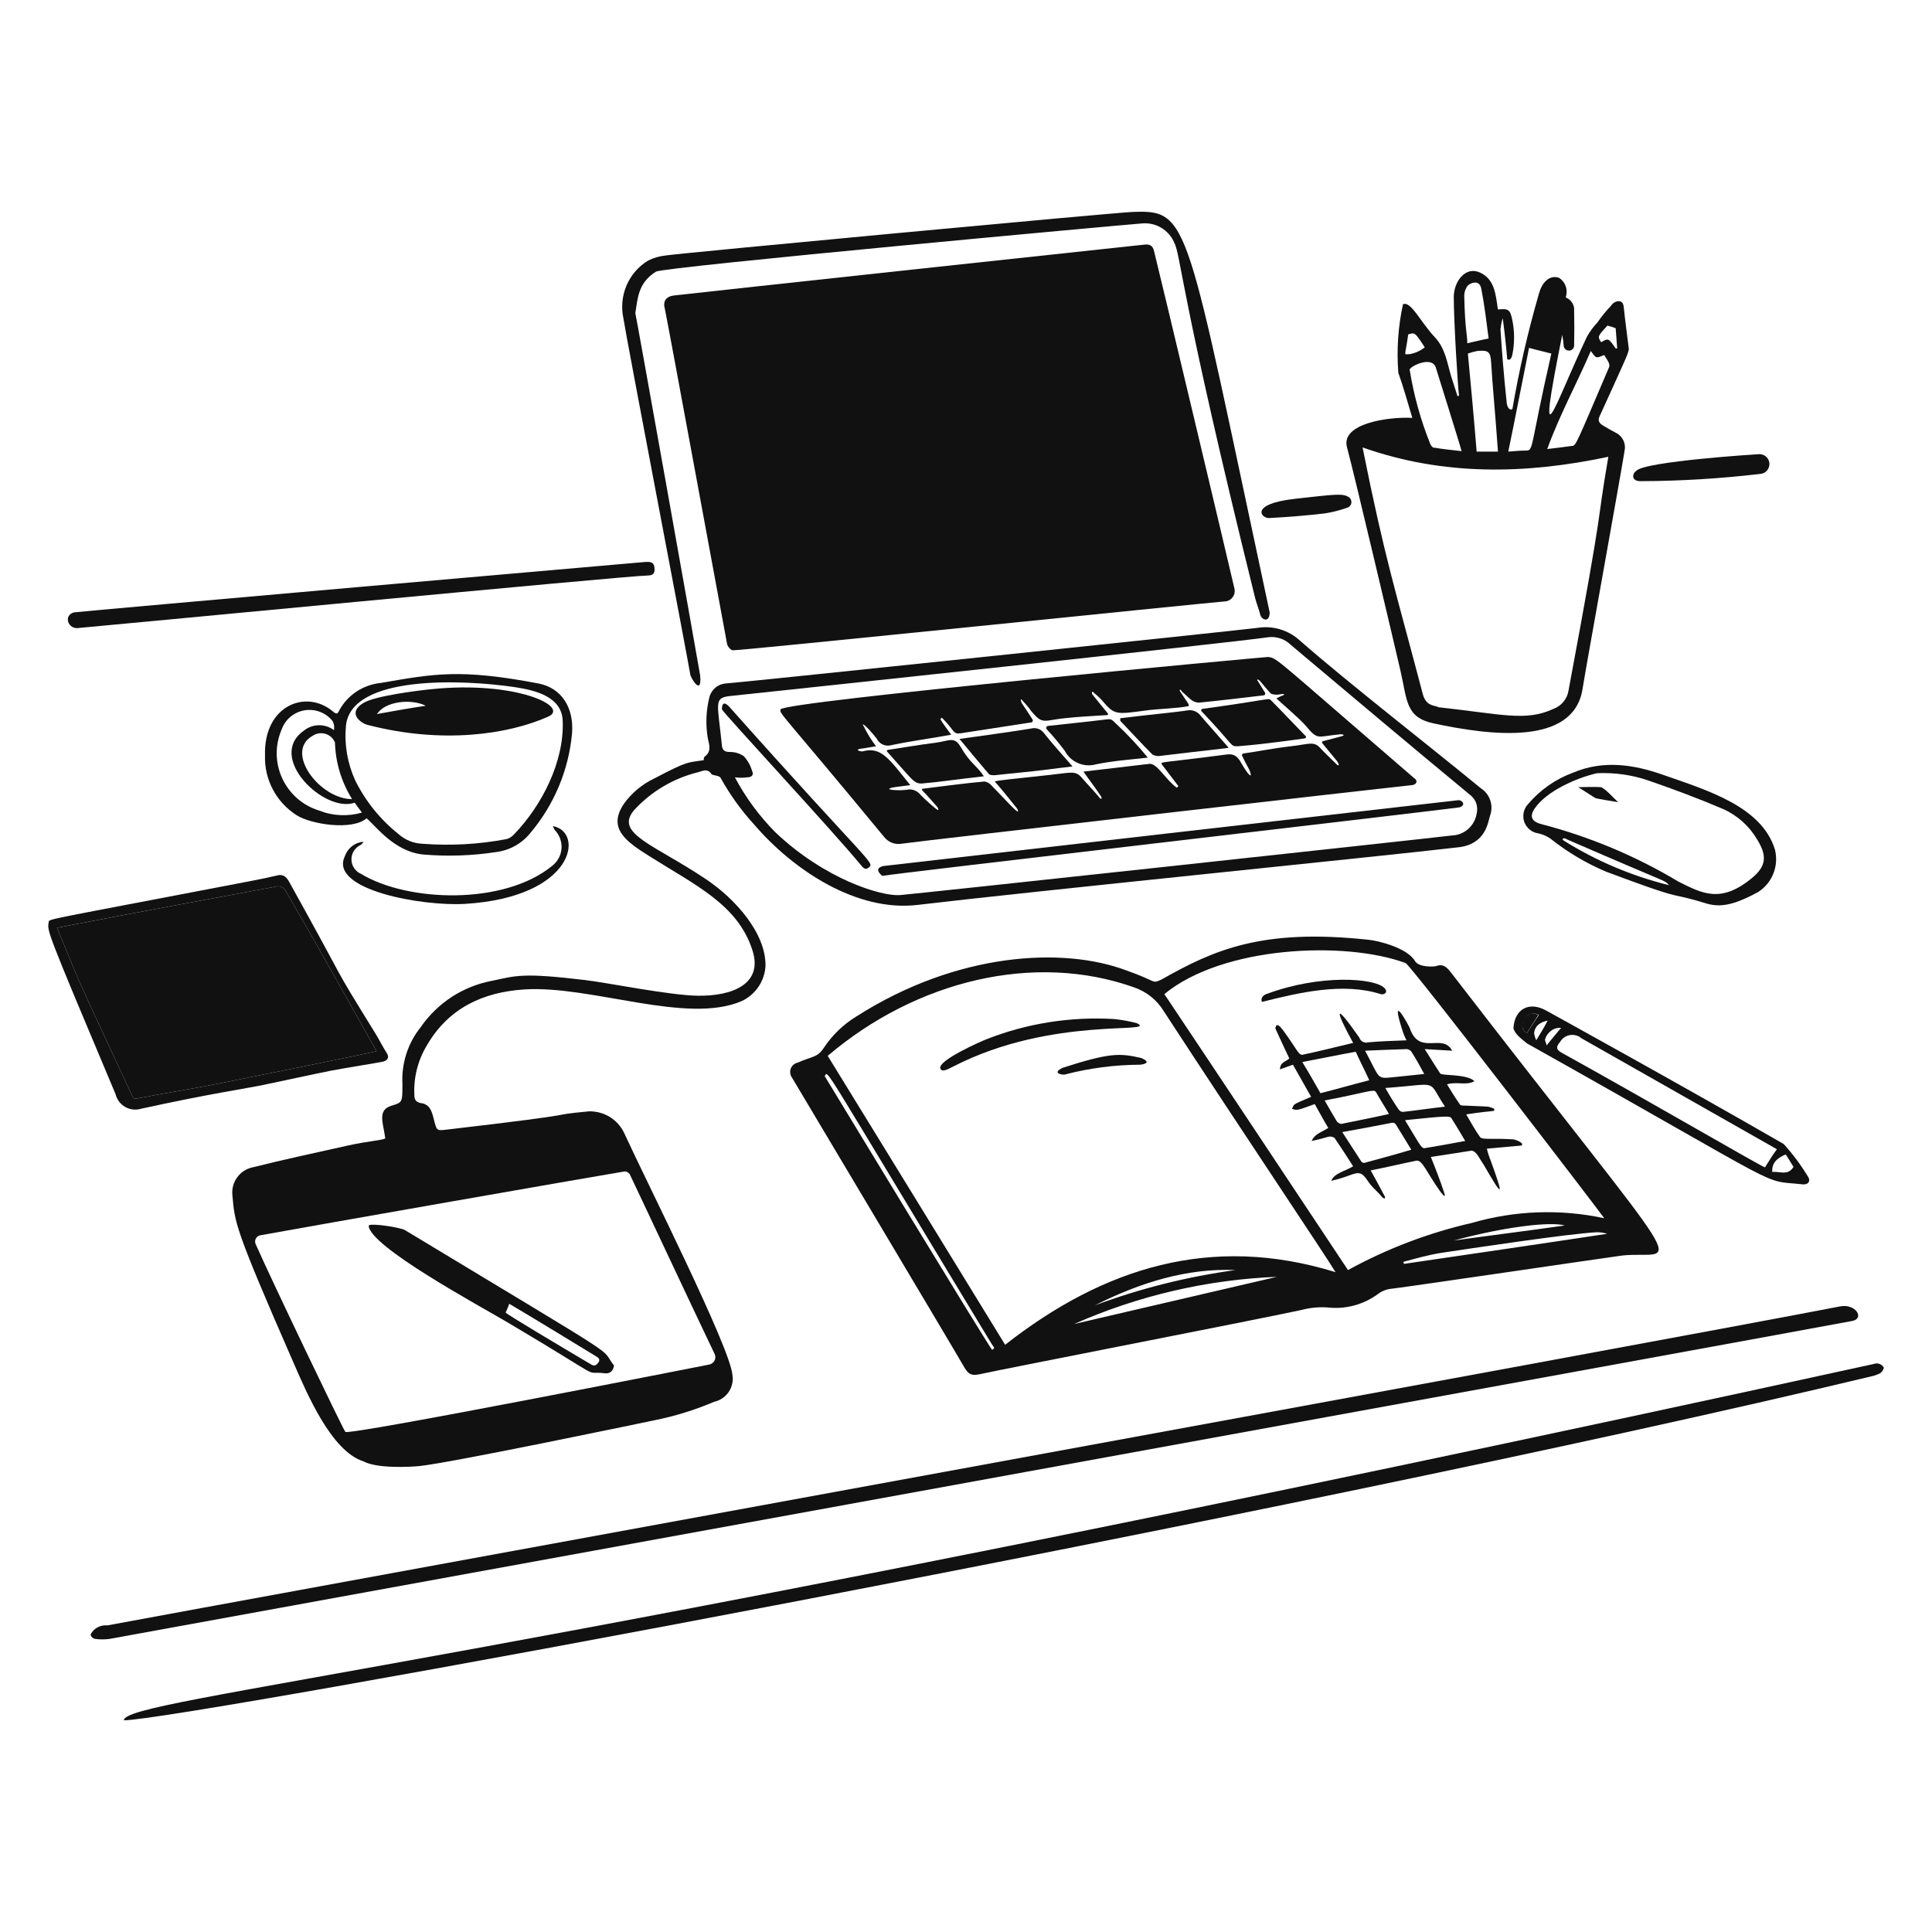<svg xmlns="http://www.w3.org/2000/svg" fill="none" viewBox="0 0 400 400">
  
  
  
  
  
  
  
  
  
  
  
  
  
  
  
  
  
  
  
  
  
  
  
  
  
  
  
  
  
  
  
  
<g transform="matrix(16.667,0,0,16.667,0,0)"><path fill="#111111" d="M4.677 13.058C4.67 13.046 4.017 11.871 3.556 11.08C3.545 11.053 3.524 11.031 3.498 11.019C3.471 11.007 3.441 11.006 3.414 11.016C2.557 11.176 1.819 11.31 0.708 11.525C1.052 12.342 0.768 11.734 1.636 13.6C1.649 13.632 1.661 13.658 1.707 13.645C2.035 13.58 2.364 13.53 2.692 13.465C3.234 13.356 4.554 13.09 4.677 13.058Z"></path><path fill="#111111" d="M9.103 8.078C9.078 8.078 9.039 8.032 9.032 8C8.992 7.794 8.277 3.903 8.259 3.838C8.232 3.742 8.272 3.682 8.375 3.67C8.735 3.628 13.916 3.07 14.213 3.039C14.277 3.032 14.317 3.045 14.335 3.116C14.39 3.328 15.262 6.995 15.334 7.31C15.338 7.329 15.339 7.349 15.335 7.368C15.331 7.387 15.323 7.405 15.311 7.42C15.3 7.436 15.284 7.448 15.267 7.457C15.25 7.466 15.231 7.471 15.211 7.471C14.954 7.491 9.193 8.084 9.103 8.078Z"></path><path fill="#111111" d="M4.786 14.14C4.758 13.941 4.686 13.789 4.864 13.735C5 13.693 4.999 13.696 4.999 13.464C4.986 13.21 5.066 12.96 5.224 12.762C5.328 12.611 5.461 12.482 5.614 12.382C5.768 12.283 5.94 12.215 6.12 12.182C6.414 12.12 6.488 12.081 7.273 12.175C7.549 12.208 8.313 12.363 8.665 12.369C9.098 12.376 9.48 12.223 9.348 11.808C9.167 11.236 8.636 10.996 8.066 10.635C7.779 10.454 7.543 10.292 7.75 9.985C7.848 9.849 7.979 9.74 8.13 9.669C8.551 9.448 8.533 9.476 8.742 9.443C8.742 9.43 8.742 9.405 8.755 9.398C8.839 9.334 8.812 9.257 8.794 9.179C8.763 9.006 8.77 8.828 8.813 8.657C8.826 8.61 8.854 8.569 8.892 8.538C8.93 8.508 8.977 8.491 9.026 8.489C9.303 8.468 15.36 7.833 15.617 7.8C15.713 7.784 15.811 7.79 15.903 7.818C15.996 7.846 16.081 7.895 16.152 7.961C16.731 8.47 17.825 9.321 18.394 9.791C18.449 9.826 18.491 9.879 18.512 9.941C18.533 10.003 18.532 10.071 18.51 10.132C18.483 10.212 18.459 10.486 18.117 10.525C17.08 10.646 12.829 11.071 11.397 11.241C10.644 11.33 9.856 10.812 9.368 10.242C9.208 10.068 9.07 9.875 8.955 9.669C8.942 9.63 8.858 9.636 8.839 9.617C8.794 9.546 8.736 9.572 8.678 9.591C8.368 9.666 8.087 9.832 7.873 10.068C7.634 10.358 8.126 10.489 8.775 10.925C9.13 11.164 9.517 11.591 9.509 12.001C9.504 12.092 9.474 12.18 9.423 12.256C9.372 12.332 9.302 12.393 9.219 12.433C8.538 12.734 7.344 12.237 6.513 12.291C5.997 12.324 5.569 12.525 5.302 12.987C5.191 13.171 5.137 13.384 5.147 13.599C5.147 13.651 5.16 13.689 5.224 13.702C5.347 13.715 5.367 13.818 5.392 13.915C5.426 14.05 5.425 14.047 5.56 14.031C7.463 13.809 6.7 13.865 7.319 13.805C7.409 13.804 7.497 13.828 7.574 13.874C7.65 13.921 7.712 13.989 7.751 14.069C8.036 14.691 9.071 16.74 9.098 17.078C9.111 17.152 9.094 17.229 9.052 17.291C9.01 17.353 8.946 17.397 8.872 17.413C8.63 17.516 8.377 17.594 8.119 17.645C8.104 17.648 5.595 18.174 5.206 18.212C5.09 18.223 4.684 18.244 4.517 18.154C4.117 18.029 3.816 17.317 3.647 16.93C2.906 15.237 2.918 15.19 2.887 14.849C2.878 14.77 2.899 14.691 2.945 14.627C2.992 14.562 3.06 14.517 3.138 14.501C3.53 14.402 3.924 14.319 4.317 14.231C4.569 14.174 4.763 14.164 4.786 14.14ZM3.233 15.345C3.222 15.347 3.211 15.352 3.201 15.359C3.191 15.366 3.183 15.375 3.178 15.386C3.172 15.396 3.169 15.408 3.169 15.42C3.168 15.432 3.171 15.444 3.176 15.455C3.376 15.908 4.252 17.736 4.29 17.787C4.338 17.835 8.801 16.952 8.813 16.95C8.827 16.947 8.839 16.941 8.85 16.932C8.861 16.924 8.87 16.913 8.876 16.901C8.883 16.888 8.886 16.875 8.886 16.861C8.886 16.847 8.883 16.833 8.878 16.821C8.665 16.379 7.885 14.714 7.822 14.585C7.814 14.574 7.803 14.565 7.791 14.559C7.778 14.553 7.764 14.551 7.751 14.553C7.248 14.637 3.904 15.223 3.233 15.345V15.345ZM9.129 9.656C9.262 9.907 9.432 10.137 9.632 10.339C10.251 10.927 10.953 11.136 11.178 11.119C11.384 11.103 17.589 10.432 18.04 10.378C18.114 10.375 18.184 10.346 18.239 10.297C18.294 10.247 18.331 10.181 18.343 10.108C18.353 10.069 18.352 10.028 18.341 9.989C18.33 9.95 18.308 9.916 18.278 9.888C17.527 9.267 16.775 8.634 16.03 8.007C15.993 7.971 15.948 7.944 15.899 7.929C15.849 7.913 15.797 7.909 15.746 7.917C15.296 7.983 9.716 8.578 9.078 8.645C8.858 8.668 8.915 8.727 8.968 9.264C8.974 9.322 9.007 9.341 9.064 9.341C9.126 9.34 9.187 9.358 9.238 9.392C9.286 9.443 9.321 9.505 9.341 9.572C9.367 9.624 9.341 9.656 9.283 9.656C9.232 9.663 9.18 9.663 9.129 9.656V9.656Z"></path><path fill="#111111" d="M17.544 5.191C17.486 4.998 17.434 4.811 17.37 4.63C17.348 4.346 17.367 4.059 17.428 3.78C17.524 3.732 17.651 4.007 17.821 4.186C17.956 4.328 17.976 4.508 18.027 4.676C18.053 4.76 18.079 4.837 18.105 4.92C18.108 4.921 18.112 4.92 18.115 4.919C18.118 4.918 18.121 4.916 18.124 4.914C18.111 4.83 18.059 3.999 18.059 3.69C18.059 3.498 18.204 3.3 18.388 3.387C18.564 3.471 18.579 3.647 18.607 3.844C18.742 3.832 18.759 3.844 18.787 3.98C18.815 4.12 18.815 4.265 18.787 4.405C18.774 4.458 18.756 4.48 18.723 4.463C18.71 4.295 18.671 3.954 18.665 3.954C18.653 3.998 18.644 4.044 18.639 4.089C18.658 4.392 18.684 4.695 18.716 4.998C18.716 5.016 18.734 5.108 18.787 5.082C18.87 4.599 18.98 4.121 19.116 3.651C19.148 3.525 19.238 3.407 19.367 3.451C19.402 3.474 19.429 3.506 19.445 3.544C19.461 3.582 19.465 3.624 19.457 3.664C19.457 3.677 19.451 3.683 19.451 3.696C19.483 3.708 19.511 3.731 19.529 3.76C19.548 3.789 19.557 3.823 19.554 3.857C19.557 4.006 19.557 4.147 19.554 4.295C19.553 4.311 19.546 4.326 19.535 4.337C19.523 4.348 19.508 4.355 19.493 4.355C19.477 4.356 19.461 4.351 19.449 4.341C19.436 4.331 19.428 4.317 19.425 4.302C19.422 4.254 19.416 4.207 19.406 4.16C19.067 5.853 19.309 5.031 19.715 4.179C19.751 4.116 19.794 4.058 19.844 4.005C19.894 3.932 19.95 3.863 20.012 3.799C20.021 3.783 20.035 3.77 20.05 3.76C20.066 3.749 20.084 3.743 20.102 3.741C20.16 3.741 20.168 3.78 20.173 3.838C20.189 3.999 20.212 4.154 20.231 4.315C20.242 4.368 20.224 4.392 19.87 5.172C19.844 5.229 19.87 5.261 19.916 5.288C19.968 5.319 20.025 5.352 20.076 5.378C20.116 5.398 20.148 5.432 20.167 5.473C20.186 5.514 20.19 5.56 20.18 5.603C20.129 5.927 19.704 8.27 19.658 8.561C19.544 9.27 18.508 9.136 17.808 8.986C17.457 8.911 17.482 8.698 17.396 8.329C17.35 8.129 16.821 5.879 16.733 5.558C16.65 5.262 17.241 5.175 17.544 5.191ZM19.98 5.674C18.949 5.893 17.931 5.913 16.926 5.558C17.205 6.954 17.336 7.333 17.673 8.618C17.715 8.778 17.816 8.757 17.873 8.786C18.649 8.87 18.951 8.966 19.297 8.806C19.345 8.788 19.388 8.758 19.421 8.718C19.454 8.679 19.476 8.631 19.484 8.58C19.957 6.048 19.812 6.646 19.979 5.674H19.98ZM17.512 4.598C17.563 4.914 17.649 5.223 17.769 5.52C17.776 5.536 17.788 5.549 17.802 5.559C17.918 5.578 18.033 5.591 18.156 5.604C18.137 5.526 17.837 4.572 17.834 4.56C17.776 4.411 17.486 4.566 17.512 4.598H17.512ZM19.928 4.411C19.896 4.418 19.864 4.444 19.832 4.437C19.806 4.431 19.787 4.392 19.761 4.36C19.587 4.766 19.374 5.152 19.22 5.578C19.336 5.565 19.432 5.552 19.529 5.539C19.576 5.539 19.582 5.511 19.986 4.566C20.008 4.522 19.964 4.471 19.928 4.411H19.928ZM18.994 4.321C18.904 4.765 18.826 5.178 18.736 5.61C18.827 5.603 18.885 5.597 18.949 5.597C19.056 5.597 18.995 5.6 19.271 4.392C19.174 4.366 19.084 4.347 18.994 4.321H18.994ZM18.608 5.61C18.567 5.041 18.539 4.777 18.524 4.514C18.515 4.373 18.498 4.346 18.35 4.36C18.31 4.368 18.272 4.379 18.234 4.392C18.272 4.798 18.311 5.204 18.343 5.61H18.608ZM18.492 4.206C18.466 4.006 18.441 3.793 18.401 3.587C18.377 3.458 18.247 3.523 18.227 3.555C18.202 3.591 18.188 3.634 18.189 3.677C18.199 4.11 18.227 4.151 18.227 4.264C18.317 4.244 18.394 4.224 18.491 4.205L18.492 4.206ZM17.699 4.315C17.577 4.128 17.577 4.128 17.493 4.154C17.454 4.444 17.428 4.399 17.512 4.399C17.58 4.387 17.644 4.358 17.698 4.315L17.699 4.315ZM19.89 4.251C19.98 4.199 19.98 4.199 20.07 4.328H20.089C20.083 4.244 20.076 4.161 20.07 4.077C20.036 4.064 20.002 4.053 19.967 4.045C19.844 4.179 19.844 4.179 19.889 4.25L19.89 4.251Z"></path><path fill="#111111" d="M1.365 20.358C1.303 20.367 1.24 20.367 1.178 20.358C1.167 20.355 1.156 20.35 1.147 20.342C1.138 20.334 1.131 20.324 1.127 20.313C1.12 20.3 1.146 20.274 1.159 20.255C1.181 20.232 1.209 20.215 1.239 20.203C1.269 20.192 1.301 20.188 1.333 20.191C2.463 19.979 20.814 16.627 22.859 16.228C23.049 16.191 23.164 16.375 23.014 16.408C22.881 16.438 1.377 20.356 1.365 20.358Z"></path><path fill="#111111" d="M23.278 16.943C23.3 16.935 23.325 16.934 23.348 16.943C23.37 16.951 23.389 16.967 23.401 16.988C23.388 17.059 23.33 17.072 23.272 17.091C15.964 18.842 2.2 21.37 1.539 21.37C1.539 21.094 5.895 20.748 23.278 16.943Z"></path><path fill="#111111" d="M4.554 10.165C4.374 10.32 3.866 10.241 3.685 10.127C3.561 10.048 3.459 9.938 3.39 9.808C3.321 9.678 3.287 9.532 3.292 9.385C3.273 8.763 3.802 8.556 4.136 8.838C4.161 8.857 4.187 8.883 4.207 8.838C4.258 8.739 4.333 8.655 4.425 8.593C4.518 8.531 4.624 8.494 4.734 8.483C5.384 8.371 5.713 8.304 6.687 8.49C6.977 8.545 7.131 8.793 7.106 9.108C7.065 9.564 6.884 9.996 6.59 10.345C6.485 10.477 6.332 10.563 6.165 10.584C5.869 10.63 5.568 10.64 5.27 10.616C4.904 10.586 4.677 10.27 4.554 10.165ZM4.297 9.018C4.276 9.25 4.316 9.483 4.413 9.695C4.54 9.952 4.723 10.179 4.947 10.358C5.029 10.433 5.134 10.476 5.244 10.481C5.595 10.508 5.948 10.489 6.294 10.423C6.329 10.413 6.361 10.392 6.385 10.365C6.73 10.008 7.01 9.464 6.99 8.954C6.979 8.665 6.677 8.577 6.391 8.535C5.753 8.441 4.359 8.378 4.297 9.018V9.018ZM5.36 8.561C6.411 8.453 7.085 8.78 6.81 8.902C6.319 9.121 5.502 9.247 4.567 9.005C4.471 8.98 4.309 8.849 4.522 8.728C4.67 8.644 5.179 8.579 5.36 8.561V8.561ZM4.149 9.07C4.156 9.03 4.15 8.989 4.129 8.954C4.088 8.903 4.034 8.865 3.973 8.842C3.912 8.819 3.846 8.813 3.781 8.824C3.717 8.835 3.657 8.863 3.607 8.905C3.557 8.947 3.52 9.002 3.498 9.063C3.457 9.159 3.436 9.263 3.437 9.367C3.439 9.471 3.462 9.574 3.506 9.669C3.55 9.764 3.613 9.848 3.691 9.917C3.77 9.986 3.862 10.037 3.962 10.068C4.132 10.136 4.32 10.145 4.496 10.094C4.464 10.049 4.432 10.01 4.406 9.971C4.03 10.105 3.304 9.406 3.775 9.076C3.828 9.033 3.893 9.01 3.961 9.009C4.028 9.008 4.094 9.029 4.149 9.07V9.07ZM4.374 9.927C4.242 9.716 4.168 9.473 4.161 9.224C4.151 9.199 4.135 9.175 4.115 9.157C4.094 9.138 4.07 9.124 4.043 9.116C4.016 9.108 3.988 9.106 3.961 9.11C3.933 9.114 3.907 9.125 3.884 9.14C3.528 9.338 3.97 9.927 4.374 9.927V9.927ZM5.289 8.767C5.109 8.677 4.786 8.709 4.683 8.87C4.889 8.832 5.076 8.799 5.289 8.767Z"></path><path fill="#111111" d="M8.697 8.387C8.723 8.657 8.582 8.425 8.575 8.38C8.535 8.135 7.774 4.167 7.744 3.954C7.715 3.818 7.728 3.676 7.782 3.548C7.836 3.42 7.929 3.312 8.047 3.239C8.115 3.204 8.189 3.182 8.266 3.174C8.433 3.146 13.833 2.642 14.065 2.633C14.788 2.605 14.72 2.701 15.772 7.607C15.772 7.743 15.67 7.697 15.656 7.639C15.638 7.568 15.609 7.498 15.591 7.427C14.657 3.649 14.669 3.166 14.586 3.013C14.554 2.938 14.498 2.874 14.428 2.831C14.358 2.788 14.276 2.769 14.193 2.775C14 2.788 8.246 3.315 8.15 3.374C7.925 3.512 7.922 3.708 7.892 3.889C7.898 3.896 8.633 8.013 8.697 8.387Z"></path><path fill="#111111" d="M4.097 13.303C3.949 13.332 3.401 13.45 3.272 13.477C3.072 13.519 2.585 13.59 1.752 13.773C1.719 13.783 1.685 13.786 1.651 13.782C1.617 13.778 1.585 13.768 1.555 13.751C1.526 13.734 1.5 13.711 1.479 13.684C1.459 13.657 1.444 13.626 1.436 13.593C0.558 11.509 0.588 11.571 0.605 11.454C0.605 11.414 0.571 11.432 2.944 10.977C3.112 10.945 3.279 10.914 3.446 10.874C3.524 10.855 3.562 10.9 3.594 10.958C4.394 12.396 4.066 11.87 4.664 12.839C4.716 12.923 4.755 13.006 4.806 13.084C4.839 13.135 4.812 13.174 4.761 13.187C4.716 13.199 4.284 13.266 4.097 13.303ZM4.677 13.058C4.67 13.046 4.017 11.871 3.556 11.08C3.545 11.053 3.524 11.031 3.498 11.019C3.471 11.007 3.441 11.006 3.414 11.016C2.557 11.176 1.819 11.31 0.708 11.525C1.052 12.342 0.768 11.734 1.636 13.6C1.649 13.632 1.661 13.658 1.707 13.645C2.035 13.58 2.364 13.53 2.692 13.465C3.234 13.356 4.554 13.09 4.677 13.058Z"></path><path fill="#111111" d="M0.985 7.8C0.846 7.828 0.78 7.642 0.921 7.607C1.101 7.585 7.786 6.999 8.002 6.982C8.092 6.974 8.124 6.988 8.13 7.053C8.137 7.117 8.117 7.149 8.046 7.149C7.805 7.15 1.023 7.8 0.985 7.8Z"></path><path fill="#111111" d="M21.062 11.183C20.695 11.083 20.901 11.182 19.953 10.829C19.704 10.724 19.47 10.585 19.258 10.416C19.213 10.386 19.162 10.364 19.109 10.352C19.07 10.347 19.033 10.331 19.003 10.306C18.972 10.281 18.949 10.248 18.935 10.211C18.922 10.173 18.919 10.133 18.927 10.095C18.935 10.056 18.953 10.02 18.98 9.991C19.13 9.813 19.323 9.678 19.541 9.598C19.916 9.44 20.288 9.495 20.656 9.624C21.204 9.816 21.882 10.016 22.048 10.552C22.073 10.65 22.067 10.754 22.03 10.849C21.993 10.944 21.927 11.025 21.841 11.08C21.385 11.331 21.262 11.238 21.062 11.183ZM19.425 10.442C19.829 10.695 20.271 10.882 20.733 10.996C20.658 10.921 20.818 11.016 19.47 10.429C19.418 10.394 19.394 10.426 19.425 10.442V10.442ZM19.837 9.605C19.579 9.665 19.213 9.826 19.064 10.043C18.998 10.139 19.025 10.205 19.142 10.236C19.742 10.392 20.317 10.632 20.849 10.951C21.145 11.1 21.378 11.226 21.764 10.906C21.944 10.757 21.951 10.629 21.828 10.429C21.73 10.261 21.581 10.128 21.403 10.049C21.101 9.92 20.791 9.804 20.475 9.695C20.27 9.625 20.054 9.595 19.837 9.605V9.605Z"></path><path fill="#111111" d="M18.8 12.775C18.813 12.53 18.999 12.434 19.212 12.556C19.224 12.563 20.871 13.47 22.157 14.211C22.271 14.336 22.372 14.473 22.46 14.617C22.489 14.662 22.475 14.713 22.402 14.713C21.831 14.65 22.337 14.851 18.968 12.961C18.91 12.91 18.826 12.858 18.8 12.775ZM22.073 14.276L19.644 12.897C19.625 12.88 19.602 12.868 19.577 12.862C19.552 12.855 19.527 12.854 19.502 12.858C19.476 12.862 19.452 12.872 19.431 12.887C19.41 12.901 19.393 12.92 19.38 12.942C19.327 13.005 19.329 13.038 19.399 13.077C20.511 13.693 21.896 14.501 21.925 14.501C21.97 14.431 22.015 14.353 22.073 14.276V14.276ZM22.279 14.495L22.183 14.34C22.06 14.392 22.009 14.456 22.015 14.559C22.105 14.546 22.209 14.611 22.279 14.495ZM18.968 12.833C19.019 12.755 19.064 12.684 19.116 12.607C19.1 12.598 19.083 12.593 19.065 12.591C19.048 12.59 19.03 12.592 19.013 12.597C18.996 12.602 18.981 12.611 18.967 12.623C18.954 12.635 18.943 12.649 18.936 12.665C18.89 12.742 18.91 12.807 18.968 12.833H18.968ZM19.212 12.987C19.277 12.903 19.335 12.839 19.392 12.768C19.347 12.765 19.302 12.778 19.265 12.806C19.229 12.833 19.203 12.872 19.192 12.916C19.193 12.936 19.212 12.968 19.212 12.987H19.212ZM19.083 12.923C19.142 12.827 19.186 12.755 19.225 12.678C19.128 12.697 19.064 12.749 19.057 12.833C19.061 12.864 19.07 12.894 19.084 12.923H19.083Z"></path><path fill="#111111" d="M6.867 10.262C7.259 10.33 7.147 11.144 5.779 11.228C5.247 11.261 4.082 11.053 4.284 10.636C4.301 10.586 4.332 10.543 4.373 10.511C4.414 10.479 4.464 10.46 4.516 10.456C4.506 10.475 4.49 10.491 4.471 10.501C4.438 10.518 4.411 10.544 4.392 10.576C4.374 10.608 4.364 10.645 4.366 10.682C4.367 10.719 4.379 10.755 4.4 10.785C4.421 10.816 4.45 10.84 4.484 10.855C5.064 11.207 6.256 11.246 6.855 10.759C6.887 10.735 6.915 10.704 6.935 10.669C6.956 10.634 6.969 10.595 6.974 10.554C6.979 10.514 6.975 10.473 6.963 10.434C6.952 10.395 6.932 10.358 6.906 10.327C6.887 10.313 6.88 10.287 6.867 10.262Z"></path><path fill="#111111" d="M20.372 5.977C20.279 5.977 20.261 5.898 20.327 5.848C20.436 5.73 21.836 5.642 21.848 5.642C21.88 5.639 21.912 5.65 21.937 5.671C21.962 5.692 21.977 5.722 21.98 5.755C21.982 5.787 21.972 5.819 21.951 5.844C21.93 5.869 21.9 5.884 21.867 5.887C21.371 5.945 20.872 5.976 20.372 5.977V5.977Z"></path><path fill="#111111" d="M16.088 6.196C16.592 6.139 16.675 6.13 16.745 6.17C16.758 6.176 16.769 6.186 16.777 6.199C16.784 6.211 16.788 6.226 16.787 6.24C16.787 6.255 16.782 6.269 16.773 6.28C16.764 6.292 16.752 6.301 16.738 6.306C16.648 6.338 16.556 6.362 16.461 6.377C16.236 6.404 16.004 6.422 15.772 6.435C15.675 6.447 15.501 6.263 16.088 6.196Z"></path><path fill="#111111" d="M18.033 12.092C17.988 12.034 17.937 11.963 17.84 12.001C17.821 12.008 17.626 12.022 17.576 11.937C17.483 11.778 17.129 11.685 16.99 11.673C15.673 11.532 15.078 11.8 14.426 12.169C14.3 12.223 14.391 12.195 13.987 12.053C13.209 11.761 11.893 11.826 10.637 12.627C10.475 12.726 10.336 12.861 10.231 13.02C10.15 13.141 10.088 13.12 9.909 13.2C9.89 13.204 9.872 13.213 9.857 13.226C9.842 13.239 9.83 13.255 9.823 13.274C9.816 13.292 9.814 13.312 9.817 13.332C9.819 13.352 9.826 13.37 9.838 13.386C9.941 13.56 11.81 16.692 11.977 16.982C12.029 17.072 12.067 17.091 12.164 17.072C12.518 16.994 15.504 16.415 16.165 16.273C16.27 16.245 16.379 16.234 16.487 16.241C16.712 16.268 16.938 16.207 17.119 16.073C17.17 16.035 17.23 16.013 17.293 16.008C17.596 15.97 19.915 15.628 20.153 15.596C20.861 15.522 21.105 16.076 18.033 12.092ZM12.325 16.769C12.277 16.721 10.252 13.379 10.244 13.367C10.3 13.311 10.124 13.073 12.293 16.653C12.362 16.769 12.362 16.732 12.325 16.769ZM13.343 16.447C14.138 16.095 14.993 15.896 15.862 15.861L13.343 16.447ZM13.601 16.215C14.161 15.932 14.747 15.751 15.347 15.777C14.75 15.858 14.165 16.005 13.601 16.215V16.215ZM12.486 16.705C11.751 15.507 11.017 14.31 10.282 13.116C11.382 12.18 12.85 11.824 14.09 12.266C14.243 12.319 14.373 12.423 14.457 12.562C15.519 14.189 16.461 15.587 16.59 15.803C15.05 15.326 13.71 15.745 12.486 16.705V16.705ZM16.745 15.777C15.991 14.643 15.231 13.496 14.464 12.349C15.186 11.752 16.704 11.684 17.46 11.963C17.517 11.977 19.877 15.057 19.928 15.133C19.384 15.016 18.819 15.036 18.285 15.191C17.747 15.314 17.229 15.511 16.745 15.777V15.777ZM19.438 15.223C18.994 15.287 18.523 15.345 18.059 15.41C18.678 15.242 19.258 15.171 19.438 15.223V15.223ZM17.441 15.7C17.436 15.692 17.433 15.683 17.434 15.674C17.582 15.635 17.737 15.59 17.898 15.564C18.223 15.515 19.504 15.322 19.837 15.307C19.881 15.307 19.924 15.314 19.966 15.326C19.116 15.455 18.278 15.577 17.441 15.7Z"></path><path fill="#111111" d="M18.968 12.833C18.836 12.774 18.947 12.525 19.109 12.607C19.064 12.684 19.013 12.755 18.968 12.833Z"></path><path fill="#111111" d="M7.628 16.963C7.615 17.033 7.576 17.067 7.512 17.059C7.208 17.022 7.605 17.197 6.307 16.428C5.968 16.227 4.58 15.479 4.58 15.223C4.612 15.191 4.974 15.247 5.031 15.281C7.903 17.015 7.422 16.705 7.628 16.963ZM6.281 16.305C6.314 16.338 6.913 16.695 7.344 16.95C7.389 16.976 7.409 16.956 7.434 16.924C7.46 16.885 7.434 16.866 7.402 16.847C7.281 16.773 6.558 16.331 6.326 16.196C6.313 16.233 6.298 16.27 6.281 16.305V16.305Z"></path><path fill="#111111" d="M15.752 8.161C15.87 8.179 15.789 8.133 17.563 9.663C17.63 9.707 17.581 9.753 17.537 9.753C17.293 9.778 11.461 10.443 11.197 10.481C11.156 10.488 11.114 10.483 11.075 10.467C11.036 10.451 11.003 10.424 10.978 10.391C9.718 8.863 9.678 8.867 9.696 8.812C9.747 8.71 15.738 8.159 15.752 8.161ZM10.882 9.27C10.804 9.282 10.746 9.295 10.682 9.302C10.624 9.315 10.675 9.334 10.714 9.334C10.943 9.27 11.042 9.421 11.307 9.753C11.217 9.766 11.146 9.772 11.075 9.785C11.01 9.811 11.068 9.804 11.075 9.811C11.137 9.818 11.2 9.818 11.262 9.811C11.294 9.803 11.327 9.805 11.358 9.817C11.389 9.828 11.416 9.849 11.436 9.875C11.497 9.936 11.562 9.995 11.629 10.049C11.648 10.062 11.668 10.075 11.648 10.03C11.584 9.959 11.526 9.888 11.455 9.817C11.454 9.816 11.453 9.814 11.452 9.812C11.452 9.81 11.452 9.808 11.453 9.806C11.453 9.804 11.454 9.802 11.456 9.801C11.458 9.799 11.459 9.798 11.461 9.798C11.565 9.785 12.003 9.727 12.228 9.708C12.261 9.712 12.29 9.728 12.312 9.753C12.478 9.919 12.702 10.179 12.634 10.043C12.544 9.933 12.454 9.817 12.357 9.708C12.383 9.695 12.564 9.678 13.06 9.624C13.285 9.6 13.357 9.571 13.427 9.649C13.499 9.732 13.575 9.81 13.646 9.894C13.678 9.946 13.704 9.92 13.665 9.875C13.601 9.778 13.53 9.688 13.459 9.585C13.736 9.553 14.007 9.521 14.284 9.488C14.38 9.488 14.492 9.7 14.619 9.785L14.638 9.765C14.567 9.675 14.503 9.585 14.432 9.495C14.414 9.459 14.409 9.481 15.186 9.379C15.276 9.367 15.334 9.353 15.398 9.443C15.514 9.649 15.566 9.682 15.521 9.566C15.502 9.533 15.456 9.443 15.431 9.392C15.429 9.388 15.428 9.385 15.428 9.381C15.428 9.377 15.429 9.373 15.431 9.37C15.433 9.367 15.436 9.364 15.439 9.362C15.442 9.36 15.446 9.359 15.45 9.359C15.553 9.347 15.811 9.296 16.043 9.269C16.255 9.245 16.32 9.204 16.397 9.289C16.456 9.353 16.52 9.411 16.584 9.475C16.629 9.527 16.648 9.514 16.61 9.456L16.43 9.237C16.427 9.235 16.424 9.231 16.423 9.227C16.422 9.224 16.422 9.22 16.424 9.216C16.425 9.212 16.428 9.209 16.431 9.207C16.435 9.205 16.439 9.204 16.442 9.205L16.662 9.147C16.713 9.134 16.687 9.121 16.655 9.121C16.354 9.148 16.378 9.203 16.217 9.012C16.146 8.928 15.895 8.715 15.856 8.676C15.877 8.664 15.899 8.654 15.921 8.644C15.966 8.631 15.966 8.612 15.901 8.625C15.865 8.633 15.827 8.63 15.792 8.619C15.779 8.612 15.682 8.496 15.65 8.457C15.611 8.425 15.611 8.445 15.631 8.47L15.715 8.606C15.717 8.609 15.717 8.613 15.717 8.616C15.717 8.62 15.716 8.624 15.714 8.627C15.712 8.631 15.71 8.633 15.706 8.635C15.703 8.637 15.699 8.638 15.695 8.638C15.425 8.67 15.161 8.702 14.896 8.728C14.81 8.728 14.776 8.67 14.684 8.593C14.658 8.548 14.639 8.567 14.671 8.606C14.703 8.651 14.729 8.696 14.761 8.741C14.774 8.767 14.768 8.773 14.755 8.773C14.632 8.799 14.387 8.805 14.239 8.825C13.865 8.875 13.845 8.883 13.697 8.709C13.664 8.671 13.627 8.637 13.588 8.606C13.569 8.58 13.556 8.599 13.569 8.625C13.627 8.696 13.697 8.786 13.762 8.863C13.763 8.865 13.764 8.867 13.764 8.869C13.765 8.871 13.765 8.873 13.764 8.875C13.763 8.877 13.762 8.878 13.761 8.88C13.759 8.881 13.758 8.882 13.755 8.883C13.659 8.889 13.259 8.909 13.085 8.941C12.944 8.967 12.917 8.96 12.808 8.831C12.78 8.79 12.747 8.751 12.712 8.715C12.667 8.657 12.68 8.702 12.692 8.734C12.738 8.799 12.783 8.87 12.828 8.941C12.829 8.944 12.83 8.947 12.83 8.95C12.83 8.953 12.829 8.957 12.828 8.96C12.827 8.963 12.825 8.965 12.823 8.968C12.821 8.97 12.818 8.972 12.815 8.973C12.518 9.018 12.23 9.064 11.939 9.108C11.832 9.124 11.869 9.084 11.7 8.915L11.681 8.934C11.72 8.999 11.765 9.057 11.816 9.127C11.565 9.173 11.32 9.204 11.075 9.256C11.039 9.267 11.001 9.264 10.966 9.249C10.932 9.233 10.905 9.206 10.889 9.172C10.727 8.973 10.702 8.985 10.727 9.018C10.77 9.107 10.822 9.191 10.882 9.27Z"></path><path fill="#111111" d="M10.959 10.88C10.947 10.868 10.844 10.79 10.972 10.758C11.236 10.726 17.834 9.972 18.117 9.94C18.173 9.94 18.212 10.008 18.124 10.03C17.445 10.117 11.095 10.853 10.959 10.88Z"></path><path fill="#111111" d="M9.065 8.786C10.828 10.766 10.869 10.71 10.791 10.777C10.746 10.816 10.714 10.77 10.688 10.739C10.351 10.328 8.968 8.838 8.968 8.812C8.968 8.793 8.967 8.677 9.065 8.786Z"></path><path fill="#111111" d="M11.848 13.245C11.773 13.283 11.701 13.326 11.68 13.271C11.654 13.168 12.198 12.931 12.253 12.91C12.759 12.711 13.302 12.626 13.845 12.659C13.938 12.669 14.031 12.686 14.122 12.71C14.4 12.849 13.072 12.617 11.848 13.245Z"></path><path fill="#111111" d="M14.174 13.142C14.329 13.206 14.18 13.226 14.155 13.226C13.841 13.228 13.53 13.269 13.227 13.348C13.208 13.355 13.053 13.335 13.201 13.264C13.776 13.08 13.903 13.079 14.174 13.142Z"></path><path fill="#111111" d="M16.809 14.488C16.732 14.366 16.655 14.25 16.577 14.134C16.566 14.127 16.553 14.122 16.54 14.12C16.527 14.117 16.513 14.118 16.5 14.121C16.435 14.139 16.365 14.16 16.294 14.173C16.332 14.082 16.423 14.063 16.5 14.011C16.442 13.915 16.39 13.818 16.332 13.715C16.1 13.799 16.114 13.795 16.048 13.773C16.088 13.714 16.019 13.737 16.287 13.625C16.209 13.49 16.139 13.361 16.061 13.226C16.01 13.245 15.958 13.264 15.9 13.284C15.9 13.193 15.977 13.188 16.016 13.148C15.958 13.026 15.9 12.903 15.842 12.774C15.849 12.768 15.845 12.669 15.945 12.807C16.113 13.038 16.129 13.103 16.177 13.103C16.39 13.058 16.596 13.006 16.809 12.955C16.59 12.556 16.558 12.42 16.886 12.89C16.893 12.912 16.909 12.931 16.929 12.941C16.95 12.952 16.973 12.955 16.996 12.948C17.15 12.934 17.305 12.929 17.472 12.923C17.451 12.884 17.434 12.843 17.421 12.8C17.253 12.278 17.511 12.762 17.511 12.768C17.63 13.124 17.917 12.824 18.039 13.052C17.936 13.045 17.826 13.039 17.698 13.032C17.768 13.142 17.826 13.238 17.891 13.335C17.906 13.365 18.222 13.337 18.316 13.431C18.206 13.489 18.097 13.431 17.975 13.47C18.026 13.554 18.078 13.638 18.136 13.721C18.142 13.734 18.174 13.734 18.2 13.734C18.297 13.74 18.387 13.74 18.484 13.747C18.51 13.752 18.536 13.761 18.561 13.773C18.561 13.819 18.599 13.783 18.213 13.843C18.271 13.94 18.322 14.037 18.387 14.127C18.42 14.161 18.531 14.137 18.793 14.153C18.818 14.153 18.937 14.195 18.902 14.23C18.761 14.243 18.619 14.256 18.47 14.269C18.481 14.317 18.496 14.364 18.515 14.41C18.683 14.874 18.676 14.894 18.431 14.469C18.383 14.404 18.341 14.294 18.277 14.294C18.109 14.32 17.948 14.346 17.774 14.372C17.819 14.481 17.903 14.7 17.929 14.784C17.987 14.939 17.89 14.797 17.884 14.791C17.72 14.559 17.673 14.417 17.6 14.417C17.407 14.456 17.22 14.501 17.027 14.539C17.085 14.642 17.136 14.739 17.188 14.836C17.233 14.907 17.181 14.894 17.156 14.855C17.117 14.81 17.072 14.771 17.033 14.726C16.988 14.674 16.949 14.591 16.898 14.578C16.83 14.555 16.756 14.62 16.537 14.668C16.577 14.572 16.7 14.553 16.809 14.488ZM16.403 13.58C16.609 13.528 16.809 13.47 17.009 13.419C16.957 13.303 16.899 13.193 16.841 13.065C16.628 13.103 16.409 13.149 16.177 13.193C16.262 13.329 16.332 13.457 16.403 13.58ZM16.674 14.063C16.758 14.192 16.835 14.314 16.912 14.431C16.918 14.437 16.925 14.442 16.933 14.444C16.941 14.447 16.95 14.446 16.957 14.443C17.144 14.392 17.338 14.34 17.531 14.282C17.466 14.173 17.402 14.07 17.338 13.966C17.333 13.959 17.326 13.953 17.318 13.95C17.31 13.946 17.301 13.945 17.293 13.947C17.093 13.986 16.893 14.024 16.674 14.063V14.063ZM17.254 13.838C17.202 13.747 17.144 13.658 17.093 13.567C17.07 13.521 16.977 13.572 16.455 13.67C16.513 13.773 16.558 13.85 16.609 13.934C16.622 13.947 16.648 13.966 16.668 13.96C16.861 13.921 17.054 13.883 17.254 13.838V13.838ZM17.453 13.915C17.618 14.185 17.652 14.263 17.692 14.263C17.86 14.237 18.027 14.205 18.201 14.173C18.143 14.076 18.091 13.986 18.033 13.896C18.015 13.858 17.967 13.862 17.453 13.915V13.915ZM16.957 13.052C17.148 13.402 17.091 13.404 17.318 13.38C17.441 13.367 17.563 13.354 17.692 13.341C17.64 13.245 17.59 13.154 17.537 13.071C17.531 13.061 17.523 13.052 17.513 13.045C17.503 13.039 17.491 13.034 17.479 13.032C17.312 13.036 17.144 13.045 16.957 13.052V13.052ZM17.209 13.515C17.267 13.618 17.318 13.702 17.377 13.786C17.383 13.794 17.391 13.8 17.399 13.805C17.408 13.809 17.418 13.812 17.428 13.812C17.602 13.793 17.77 13.767 17.95 13.747C17.718 13.399 17.901 13.466 17.209 13.515V13.515Z"></path><path fill="#111111" d="M15.675 12.446C15.656 12.388 15.701 12.356 15.746 12.343C16.401 12.102 17.071 12.148 17.196 12.272C17.252 12.328 17.19 12.362 17.151 12.349C16.683 12.2 16.141 12.33 15.675 12.446Z"></path><path fill="#111111" d="M2.583 11.26C2.788 11.262 2.988 11.325 3.158 11.44C3.328 11.556 3.46 11.719 3.537 11.909C3.614 12.099 3.634 12.307 3.593 12.509C3.552 12.71 3.452 12.894 3.307 13.039C3.161 13.184 2.976 13.282 2.775 13.322C2.573 13.362 2.365 13.341 2.175 13.262C1.985 13.184 1.823 13.051 1.709 12.881C1.595 12.71 1.533 12.51 1.533 12.304C1.534 12.027 1.645 11.761 1.842 11.566C2.039 11.37 2.305 11.26 2.583 11.26V11.26ZM2.428 12.143C2.428 12.137 2.216 11.718 2.106 11.492C2.003 11.589 1.913 11.672 1.81 11.763C2.022 11.898 2.422 12.143 2.428 12.143ZM1.771 12.768C1.874 12.878 1.964 12.968 2.061 13.071C2.196 12.852 2.454 12.433 2.454 12.427C2.436 12.445 1.998 12.655 1.771 12.768ZM1.726 12.684C1.964 12.562 2.396 12.336 2.396 12.33C2.151 12.317 1.906 12.31 1.642 12.297C1.668 12.433 1.694 12.549 1.726 12.684ZM3.401 12.755C3.44 12.626 3.478 12.51 3.517 12.388C3.253 12.375 2.763 12.355 2.757 12.362C2.969 12.491 3.176 12.62 3.401 12.755V12.755ZM2.679 11.376C2.667 11.64 2.647 12.13 2.654 12.13C2.783 11.924 2.911 11.717 3.053 11.492C2.924 11.454 2.808 11.415 2.679 11.376ZM2.531 12.111C2.538 12.111 2.563 11.627 2.576 11.37C2.448 11.395 2.325 11.428 2.196 11.454C2.312 11.686 2.422 11.898 2.531 12.111V12.111ZM3.343 12.845C3.13 12.71 2.725 12.465 2.718 12.471C2.828 12.678 2.937 12.884 3.047 13.103C3.15 13.02 3.24 12.936 3.343 12.845V12.845ZM2.357 12.246C2.357 12.239 1.971 11.982 1.758 11.846C1.719 11.969 1.681 12.085 1.642 12.207C1.9 12.22 2.132 12.233 2.357 12.246V12.246ZM3.446 11.937C3.221 12.046 3.008 12.149 2.802 12.252C2.802 12.259 3.272 12.284 3.524 12.297C3.498 12.169 3.472 12.053 3.446 11.937V11.937ZM2.957 13.148C2.841 12.929 2.622 12.523 2.622 12.523C2.615 12.748 2.602 12.98 2.596 13.225C2.718 13.2 2.828 13.174 2.957 13.148V13.148ZM3.144 11.557C3.015 11.763 2.893 11.95 2.764 12.137C2.77 12.143 3.176 11.937 3.395 11.827C3.304 11.737 3.227 11.647 3.144 11.557ZM2.48 13.219C2.5 12.981 2.519 12.53 2.513 12.53C2.39 12.716 2.274 12.91 2.139 13.116C2.261 13.155 2.364 13.187 2.48 13.219H2.48Z"></path><path fill="#111111" d="M19.605 9.778C19.702 9.778 19.792 9.772 19.883 9.778C19.934 9.785 20.062 9.933 20.102 9.965C20.018 9.952 19.831 9.92 19.818 9.914C19.754 9.875 19.689 9.83 19.605 9.778Z"></path><path fill="#111111" d="M13.323 9.521C13.208 9.534 13.111 9.547 13.014 9.559C12.795 9.587 12.576 9.605 12.357 9.63C12.331 9.63 12.293 9.63 12.28 9.611C12.164 9.476 12.048 9.334 11.919 9.179C12.054 9.16 12.641 9.08 12.808 9.05C12.838 9.042 12.869 9.043 12.898 9.054C12.927 9.064 12.951 9.083 12.969 9.108C13.071 9.238 13.195 9.373 13.323 9.521Z"></path><path fill="#111111" d="M16.216 9.141C16.22 9.143 16.222 9.146 16.223 9.15C16.224 9.154 16.224 9.158 16.222 9.162C16.221 9.165 16.218 9.168 16.215 9.17C16.211 9.172 16.207 9.173 16.204 9.173C16.116 9.183 15.754 9.24 15.379 9.27C15.273 9.27 15.348 9.278 14.928 8.838C14.925 8.835 14.923 8.832 14.921 8.828C14.921 8.824 14.921 8.82 14.922 8.817C14.924 8.813 14.926 8.81 14.93 8.808C14.933 8.806 14.937 8.805 14.941 8.805C15.757 8.693 15.757 8.668 15.785 8.696C15.933 8.844 16.073 8.994 16.216 9.141Z"></path><path fill="#111111" d="M13.916 8.922C14.214 8.884 14.598 8.849 14.747 8.825C14.777 8.819 14.807 8.822 14.836 8.832C14.864 8.842 14.889 8.86 14.908 8.883C15.021 9.016 15.14 9.147 15.263 9.289C15.079 9.315 15.106 9.306 14.393 9.392C14.366 9.392 14.339 9.386 14.316 9.373C14.18 9.237 14.052 9.096 13.916 8.954V8.922Z"></path><path fill="#111111" d="M14.258 9.411C14.039 9.437 13.826 9.45 13.613 9.495C13.54 9.515 13.461 9.51 13.391 9.479C13.32 9.449 13.263 9.395 13.227 9.327C13.156 9.233 13.081 9.143 13.001 9.057C12.999 9.053 12.997 9.05 12.997 9.046C12.996 9.042 12.996 9.038 12.998 9.034C12.999 9.03 13.001 9.027 13.004 9.024C13.007 9.021 13.01 9.019 13.014 9.018C13.8 8.934 13.687 8.941 13.775 8.934C13.813 8.934 13.833 8.96 13.859 8.985C14.001 9.118 14.135 9.26 14.258 9.411Z"></path><path fill="#111111" d="M11.03 9.315C11.249 9.282 11.372 9.259 11.636 9.224C11.79 9.204 11.854 9.144 11.932 9.276C12.057 9.49 12.125 9.499 12.222 9.643C11.848 9.685 11.675 9.714 11.449 9.733C11.35 9.733 11.341 9.693 11.023 9.34C11.021 9.339 11.019 9.336 11.018 9.334C11.017 9.331 11.016 9.328 11.017 9.325C11.018 9.322 11.019 9.32 11.022 9.318C11.024 9.316 11.027 9.315 11.03 9.315V9.315Z"></path></g></svg>